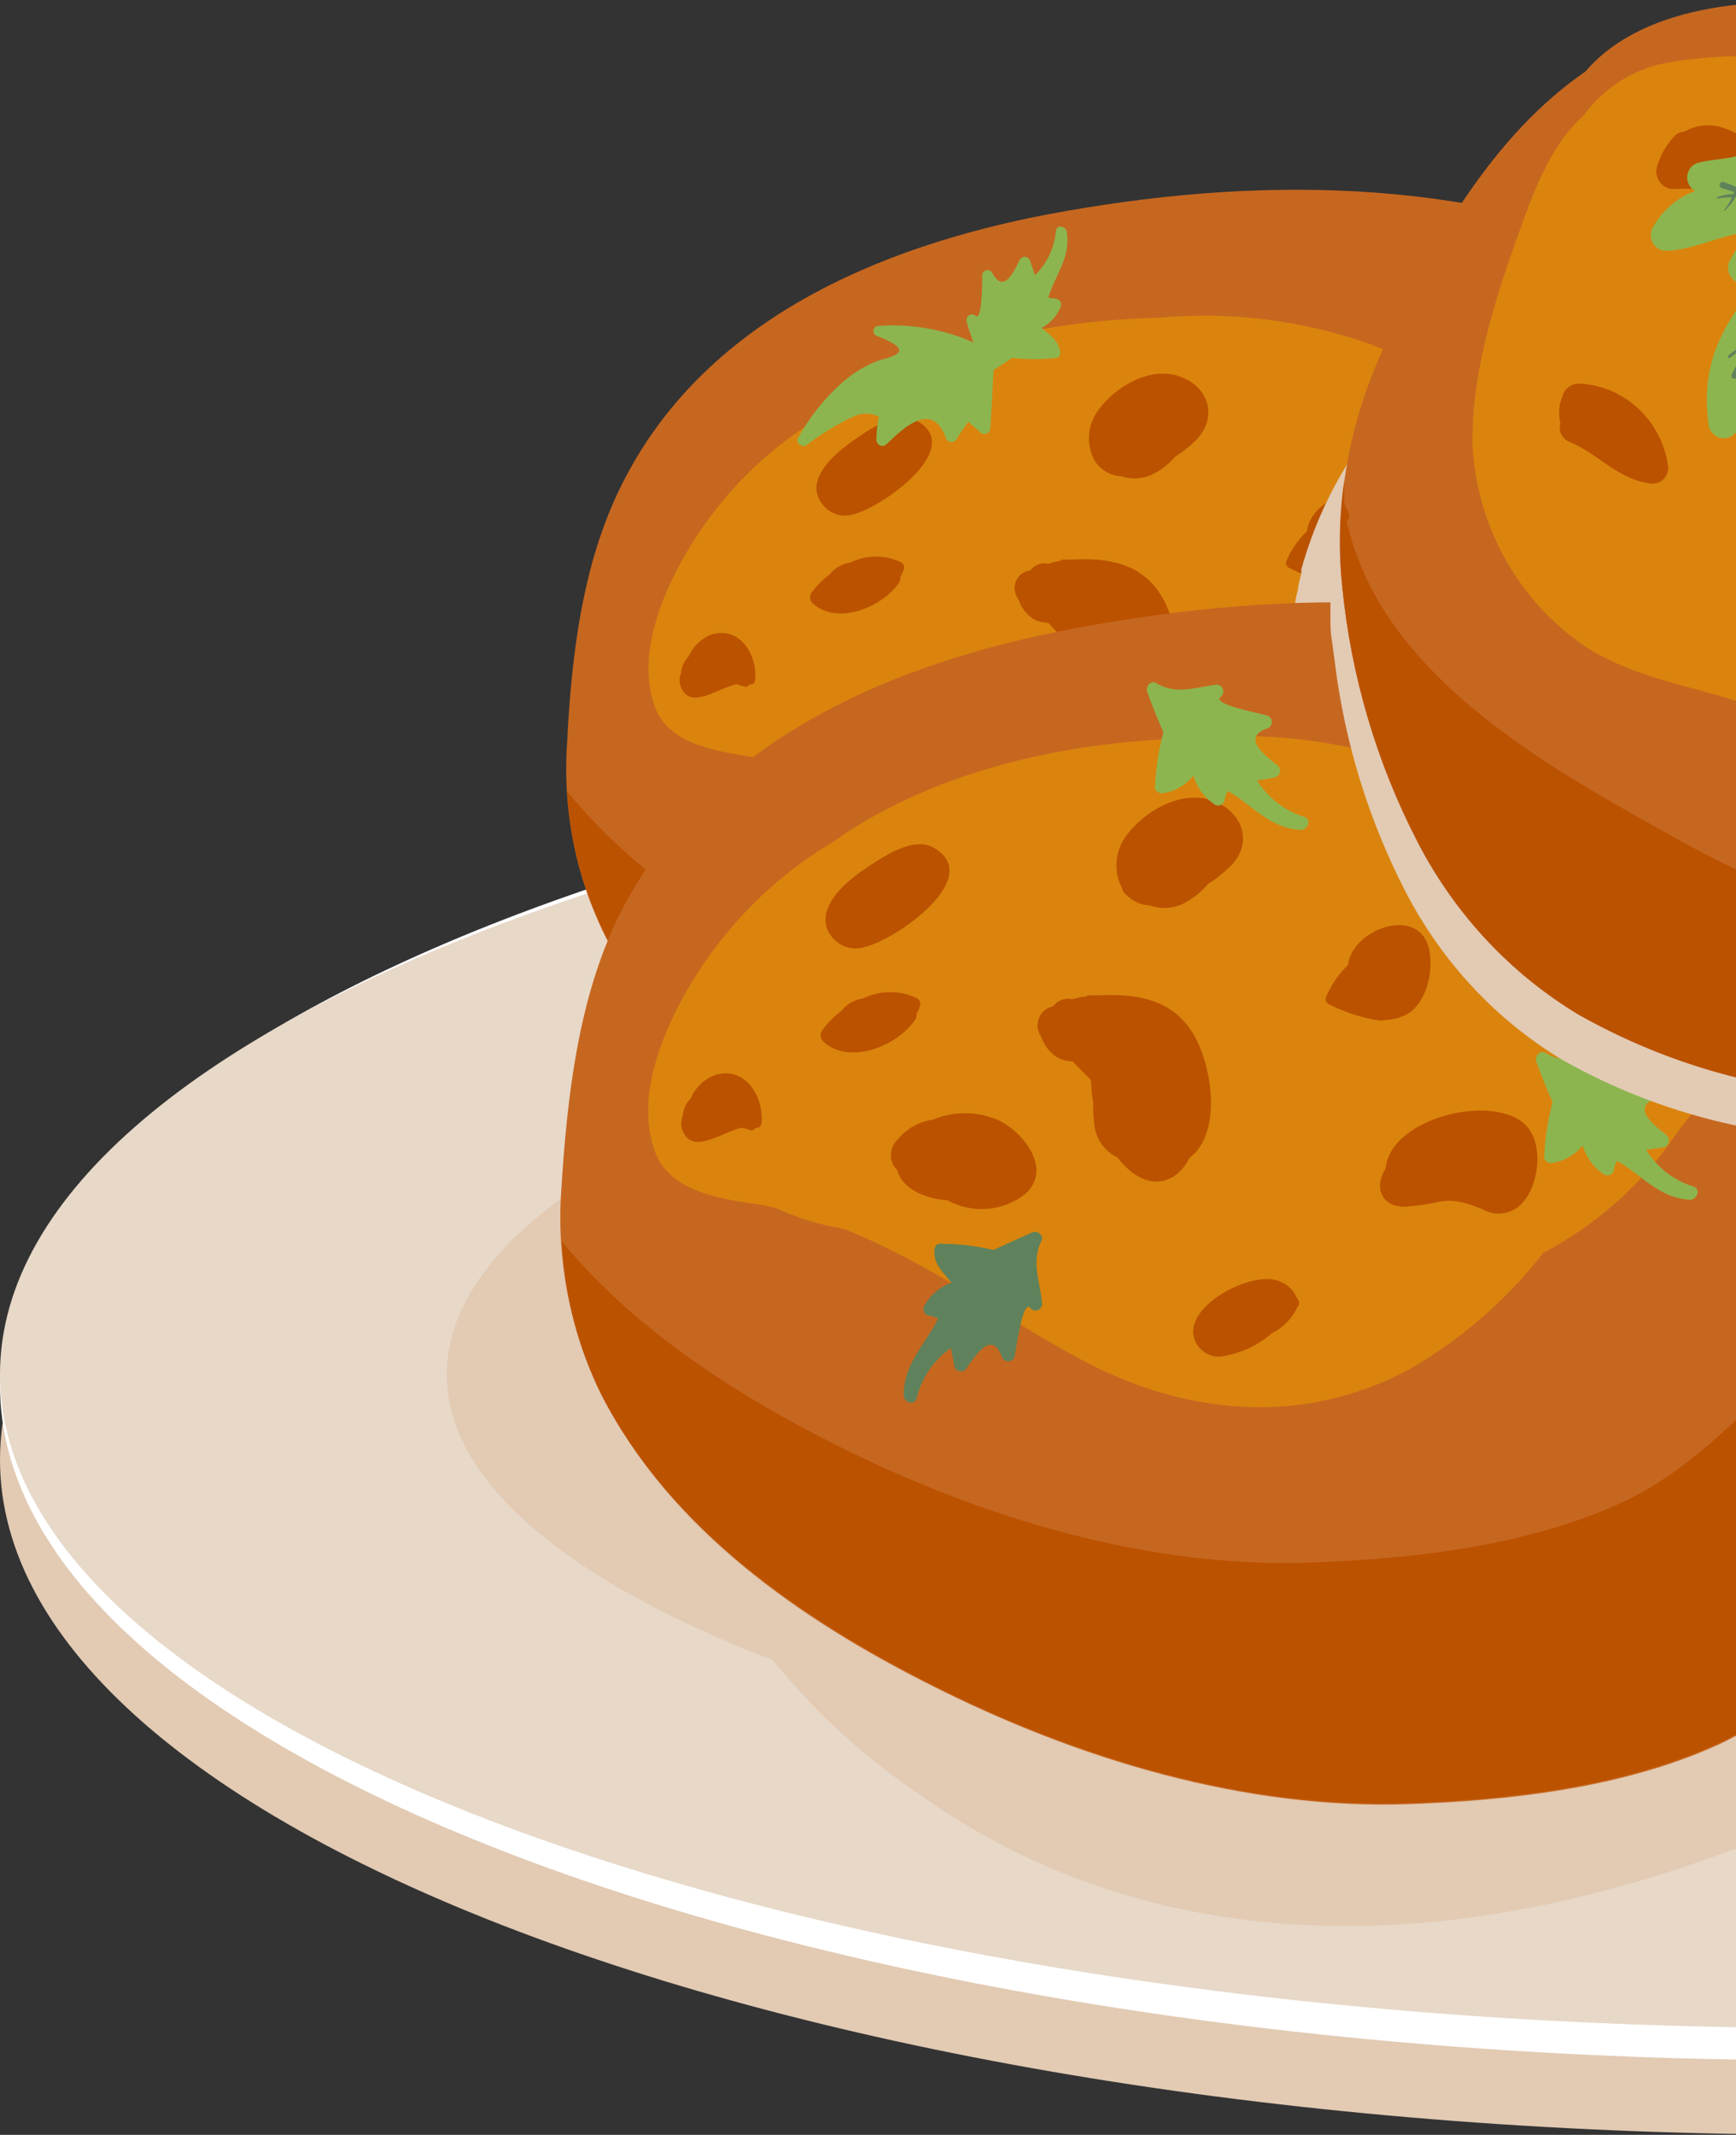 <svg width="61" height="75" viewBox="0 0 61 75" fill="none" xmlns="http://www.w3.org/2000/svg">
<rect x="0" y="0" width="61" height="75" fill="#333333" stroke="none"/>
<g clip-path="url(#clip0_414_7044)">
<path d="M64 74.994C99.346 74.994 128 64.38 128 51.286C128 38.192 99.346 27.578 64 27.578C28.654 27.578 0 38.192 0 51.286C0 64.38 28.654 74.994 64 74.994Z" fill="#E2CAB3"/>
<path fill-rule="evenodd" clip-rule="evenodd" d="M128.012 48.674C128.012 61.766 99.36 72.382 64.006 72.382C28.652 72.382 0 61.766 0 48.674C0 35.581 28.652 24.965 64.006 24.965C99.36 24.965 128.012 35.581 128.012 48.674Z" fill="white"/>
<path fill-rule="evenodd" clip-rule="evenodd" d="M128.012 48.283C128.012 60.961 99.36 71.243 64.006 71.243C28.652 71.243 0 60.979 0 48.283C0 35.587 28.652 25.318 64.006 25.318C99.36 25.318 128.012 35.618 128.012 48.283Z" fill="#E7D8C8"/>
<path fill-rule="evenodd" clip-rule="evenodd" d="M125.162 48.284C125.162 57.328 100.653 64.669 70.419 64.669C40.185 64.669 15.7 57.346 15.7 48.284C15.7 39.221 40.209 31.898 70.443 31.898C100.677 31.898 125.162 39.252 125.162 48.284Z" fill="#E2CAB3"/>
<path fill-rule="evenodd" clip-rule="evenodd" d="M100.779 26.754C100.296 26.408 100.827 26.073 100.616 25.646C100.426 25.294 100.132 25.012 99.777 24.842C98.756 24.223 97.446 24.099 96.305 23.863C94.789 23.548 93.394 22.805 91.909 22.353C90.097 21.796 88.238 21.474 86.474 20.725C83.111 19.295 80.158 17.011 76.928 15.278C73.67 13.601 70.265 12.242 66.759 11.217C63.94 10.357 61.065 9.682 58.179 9.1C51.386 6.191 43.959 6.191 36.834 7.528C30.898 8.66 24.715 11.242 21.834 17.054C20.458 19.809 20.077 23.053 19.926 26.117C19.766 28.471 20.235 30.825 21.285 32.926C23.513 37.34 27.927 40.354 32.154 42.477C36.984 44.953 42.552 46.612 47.98 46.408C51.307 46.291 54.973 45.876 58.064 44.502C60.582 43.387 62.466 41.208 64.441 39.333C66.9 36.902 70.044 35.328 73.426 34.833C77.049 34.343 80.792 35.452 84.415 35.643C87.573 35.835 90.701 36.064 93.847 36.405C95.689 36.603 97.784 36.696 99.403 35.631C100.036 35.182 100.47 34.495 100.61 33.718C100.7 33.275 100.683 32.816 100.562 32.381C100.405 31.762 99.958 31.143 100.707 30.803C102.651 29.893 102.44 27.955 100.779 26.754Z" fill="#C66720"/>
<path fill-rule="evenodd" clip-rule="evenodd" d="M100.767 26.717C100.284 26.37 100.816 26.03 100.604 25.609C100.413 25.258 100.119 24.977 99.765 24.804C98.952 24.386 98.076 24.11 97.175 23.987C97.217 24.117 97.265 24.253 97.295 24.39C97.42 24.824 97.436 25.284 97.344 25.727C97.202 26.5 96.768 27.186 96.136 27.633C94.5 28.704 92.386 28.611 90.575 28.413C87.429 28.073 84.301 27.838 81.143 27.652C77.52 27.435 73.782 26.346 70.159 26.835C66.777 27.33 63.634 28.905 61.174 31.335C59.175 33.211 57.304 35.39 54.78 36.522C51.694 37.884 48.029 38.299 44.684 38.417C39.249 38.615 33.7 36.925 28.857 34.48C25.627 32.845 22.294 30.697 19.927 27.8C20.025 29.572 20.488 31.302 21.285 32.876C23.513 37.296 27.927 40.305 32.154 42.428C36.985 44.873 42.552 46.563 47.98 46.365C51.277 46.247 54.949 45.808 58.028 44.458C60.552 43.338 62.436 41.159 64.411 39.283C66.872 36.855 70.015 35.281 73.396 34.783C77.019 34.3 80.763 35.402 84.385 35.6C87.543 35.786 90.671 36.021 93.817 36.361C95.629 36.559 97.754 36.652 99.373 35.588C100.004 35.137 100.438 34.45 100.58 33.675C100.667 33.231 100.65 32.773 100.532 32.338C100.375 31.682 99.928 31.1 100.671 30.759C102.651 29.856 102.428 27.912 100.767 26.717Z" fill="#BB5200"/>
<path fill-rule="evenodd" clip-rule="evenodd" d="M56.76 15.556C55.649 15.191 54.508 14.937 53.433 14.454C51.621 13.655 49.883 12.727 47.998 12.04C45.668 11.239 43.201 10.94 40.753 11.161C36.834 11.254 32.722 12.12 29.437 14.237C29.274 14.343 29.105 14.46 28.942 14.584C26.729 15.882 24.924 17.799 23.737 20.112C23.03 21.536 22.438 23.294 23.024 24.866C23.549 26.234 25.397 26.413 26.569 26.618C26.701 26.618 26.834 26.673 26.967 26.698C27.683 27.023 28.435 27.254 29.207 27.385C32.003 28.475 34.418 30.264 37.039 31.7C40.505 33.557 44.4 33.953 47.95 32.059C49.657 31.08 51.163 29.77 52.382 28.202C54.008 27.354 55.422 26.137 56.519 24.643C57.296 23.485 58.25 22.463 59.344 21.616C60.015 21.102 61.035 20.335 61.102 19.381C61.265 17.079 58.463 16.094 56.76 15.556Z" fill="#DA840D"/>
<path fill-rule="evenodd" clip-rule="evenodd" d="M25.023 22.285C24.842 22.349 24.677 22.45 24.535 22.582C24.394 22.714 24.281 22.874 24.201 23.052C24.133 23.129 24.074 23.214 24.026 23.306C23.973 23.41 23.94 23.523 23.93 23.64C23.886 23.746 23.87 23.862 23.884 23.976C23.898 24.09 23.941 24.199 24.008 24.29C24.389 24.841 25.216 24.191 25.88 24.037L26.152 24.117C26.186 24.132 26.223 24.132 26.257 24.118C26.291 24.104 26.318 24.077 26.333 24.043C26.355 24.049 26.378 24.051 26.4 24.047C26.423 24.044 26.444 24.035 26.463 24.022C26.482 24.009 26.498 23.992 26.51 23.972C26.522 23.952 26.53 23.93 26.532 23.907C26.629 23.04 26.019 22 25.023 22.285Z" fill="#BB5200"/>
<path fill-rule="evenodd" clip-rule="evenodd" d="M44.225 29.651C44.176 29.534 44.105 29.428 44.016 29.34C43.926 29.252 43.821 29.183 43.705 29.137C42.781 28.66 40.082 30.121 41 31.297C41.104 31.422 41.24 31.515 41.392 31.565C41.545 31.616 41.708 31.622 41.864 31.582C42.421 31.47 42.942 31.217 43.379 30.846C43.739 30.665 44.031 30.369 44.212 30.004L44.273 29.898C44.289 29.857 44.292 29.811 44.284 29.767C44.275 29.724 44.255 29.683 44.225 29.651Z" fill="#BB5200"/>
<path fill-rule="evenodd" clip-rule="evenodd" d="M55.751 18.063C55.267 18.151 54.802 18.329 54.381 18.589C53.899 18.827 53.499 19.209 53.233 19.685C53.046 19.852 52.913 20.069 53.016 20.217C52.96 20.292 52.91 20.37 52.865 20.453C52.845 20.504 52.842 20.56 52.857 20.613C52.873 20.666 52.905 20.712 52.95 20.744C53.134 20.865 53.339 20.951 53.553 20.997C53.712 21.076 53.881 21.132 54.055 21.164C55.262 21.387 57.201 20.589 57.732 19.425C58.318 18.144 56.518 17.952 55.751 18.063Z" fill="#BB5200"/>
<path fill-rule="evenodd" clip-rule="evenodd" d="M32.202 14.776C31.514 14.398 30.481 15.123 29.95 15.5C29.419 15.878 28.453 16.658 28.742 17.444C28.778 17.547 28.833 17.642 28.905 17.722C29.031 17.888 29.203 18.009 29.399 18.07C29.595 18.131 29.804 18.129 29.998 18.063C30.964 17.84 33.971 15.735 32.202 14.776Z" fill="#BB5200"/>
<path fill-rule="evenodd" clip-rule="evenodd" d="M34.346 23.783C34.302 23.76 34.255 23.743 34.207 23.733C33.561 23.491 32.851 23.505 32.214 23.77C31.744 23.828 31.312 24.067 31.006 24.439C30.94 24.505 30.887 24.584 30.851 24.671C30.815 24.758 30.796 24.852 30.796 24.947C30.796 25.041 30.815 25.135 30.851 25.222C30.887 25.309 30.94 25.388 31.006 25.454C31.157 26.024 31.888 26.389 32.667 26.438C33.051 26.652 33.485 26.752 33.921 26.728C34.357 26.704 34.778 26.557 35.137 26.302C36.23 25.504 35.215 24.179 34.346 23.783Z" fill="#BB5200"/>
<path fill-rule="evenodd" clip-rule="evenodd" d="M41.513 13.247C40.463 12.826 39.183 13.569 38.579 14.43C38.393 14.682 38.284 14.986 38.266 15.302C38.248 15.618 38.321 15.932 38.476 16.206L38.506 16.25C38.533 16.286 38.561 16.321 38.591 16.355L38.651 16.41C38.783 16.538 38.942 16.631 39.116 16.683C39.208 16.712 39.304 16.728 39.4 16.732C39.766 16.857 40.164 16.83 40.511 16.658C40.812 16.507 41.08 16.296 41.302 16.039C41.569 15.873 41.816 15.676 42.039 15.451C42.8 14.652 42.474 13.619 41.513 13.247Z" fill="#BB5200"/>
<path fill-rule="evenodd" clip-rule="evenodd" d="M41.248 22.031C40.746 20.069 39.502 19.555 37.667 19.66H37.504H37.419C37.358 19.651 37.295 19.667 37.244 19.703C37.105 19.73 36.968 19.765 36.834 19.808C36.747 19.786 36.656 19.784 36.568 19.803C36.481 19.821 36.398 19.859 36.326 19.914L36.2 20.044C36.091 20.054 35.987 20.094 35.899 20.16C35.811 20.226 35.742 20.315 35.699 20.418C35.657 20.52 35.642 20.633 35.656 20.744C35.671 20.855 35.715 20.959 35.783 21.047C35.874 21.331 36.058 21.576 36.302 21.74C36.463 21.832 36.644 21.879 36.828 21.876C37.015 22.087 37.214 22.278 37.431 22.495L37.474 22.551C37.475 22.785 37.497 23.02 37.54 23.25C37.537 23.54 37.555 23.83 37.594 24.117C37.638 24.327 37.728 24.524 37.858 24.693C37.987 24.861 38.154 24.997 38.343 25.089C38.438 25.192 38.539 25.289 38.645 25.38C38.778 25.549 38.952 25.679 39.149 25.757C39.347 25.835 39.561 25.859 39.77 25.826C39.979 25.792 40.176 25.703 40.341 25.567C40.506 25.432 40.633 25.254 40.71 25.052C41.459 24.47 41.525 23.133 41.248 22.031Z" fill="#BB5200"/>
<path fill-rule="evenodd" clip-rule="evenodd" d="M48.626 18.205C48.343 16.621 46.048 17.462 45.927 18.657C45.616 18.956 45.367 19.316 45.197 19.716C45.181 19.761 45.182 19.811 45.202 19.855C45.221 19.898 45.256 19.933 45.299 19.951C45.791 20.207 46.319 20.382 46.863 20.471C46.96 20.496 47.062 20.496 47.159 20.471C47.407 20.467 47.651 20.404 47.871 20.285C48.177 20.048 48.41 19.726 48.544 19.358C48.678 18.989 48.706 18.59 48.626 18.205Z" fill="#BB5200"/>
<path fill-rule="evenodd" clip-rule="evenodd" d="M51.827 23.975C50.77 22.861 47.316 23.69 47.171 25.399C47.068 25.515 47.004 25.662 46.986 25.819C46.969 25.975 47.001 26.133 47.076 26.27C47.152 26.407 47.268 26.517 47.407 26.582C47.547 26.648 47.703 26.667 47.854 26.637C48.239 26.611 48.623 26.557 49.001 26.476C49.267 26.431 49.539 26.448 49.798 26.525L49.979 26.581L50.384 26.73C50.556 26.829 50.752 26.878 50.95 26.871C51.148 26.865 51.341 26.803 51.507 26.692C51.874 26.357 52.109 25.896 52.168 25.396C52.227 24.895 52.106 24.39 51.827 23.975Z" fill="#BB5200"/>
<path fill-rule="evenodd" clip-rule="evenodd" d="M31.683 19.765C31.401 19.625 31.091 19.553 30.777 19.553C30.464 19.553 30.154 19.625 29.872 19.765C29.592 19.802 29.337 19.949 29.159 20.174C28.913 20.357 28.696 20.576 28.513 20.824C28.472 20.882 28.454 20.955 28.464 21.027C28.474 21.099 28.511 21.163 28.567 21.207C29.437 21.981 30.983 21.337 31.586 20.483C31.608 20.452 31.624 20.417 31.633 20.38C31.641 20.343 31.642 20.304 31.635 20.267C31.68 20.202 31.714 20.131 31.737 20.056C31.766 20.01 31.776 19.954 31.766 19.9C31.756 19.846 31.726 19.797 31.683 19.765Z" fill="#BB5200"/>
<path fill-rule="evenodd" clip-rule="evenodd" d="M35.789 27.788C35.886 27.602 35.65 27.429 35.493 27.497C35.059 27.689 34.63 27.893 34.213 28.116C33.619 27.98 33.011 27.914 32.402 27.918C32.275 27.918 32.221 28.06 32.221 28.172C32.221 28.63 32.547 28.89 32.824 29.206C32.455 29.334 32.142 29.593 31.943 29.936C31.921 29.968 31.907 30.005 31.903 30.044C31.899 30.083 31.905 30.123 31.92 30.159C31.935 30.195 31.959 30.226 31.989 30.25C32.02 30.274 32.056 30.29 32.094 30.295L32.384 30.382C31.961 31.255 31.242 31.861 31.236 32.92C31.236 33.155 31.593 33.285 31.665 33.019C31.829 32.345 32.224 31.755 32.776 31.354C32.812 31.558 32.855 31.756 32.885 31.973C32.893 32.016 32.913 32.056 32.944 32.088C32.974 32.12 33.012 32.142 33.055 32.152C33.097 32.162 33.141 32.159 33.181 32.144C33.222 32.128 33.258 32.101 33.283 32.065C33.573 31.638 34.135 30.772 34.491 31.688C34.507 31.729 34.535 31.765 34.571 31.79C34.607 31.816 34.65 31.829 34.693 31.829C34.737 31.829 34.78 31.816 34.816 31.79C34.852 31.765 34.88 31.729 34.895 31.688C34.956 31.453 35.167 29.763 35.421 30.066C35.452 30.104 35.495 30.131 35.542 30.142C35.589 30.153 35.639 30.148 35.683 30.128C35.728 30.108 35.764 30.073 35.788 30.03C35.811 29.986 35.82 29.936 35.813 29.887C35.741 29.137 35.421 28.475 35.789 27.788Z" fill="#5F825C"/>
<path fill-rule="evenodd" clip-rule="evenodd" d="M37.13 12.572C37.238 12.572 37.269 12.43 37.25 12.337C37.172 11.941 36.876 11.755 36.598 11.52C36.9 11.364 37.138 11.103 37.269 10.783C37.281 10.751 37.286 10.717 37.283 10.683C37.28 10.648 37.269 10.616 37.25 10.587C37.232 10.558 37.207 10.534 37.177 10.518C37.148 10.502 37.115 10.493 37.081 10.492L36.834 10.455C37.081 9.657 37.625 9.05 37.486 8.146C37.456 7.942 37.13 7.874 37.105 8.109C37.051 8.703 36.79 9.257 36.369 9.669C36.308 9.496 36.248 9.328 36.194 9.155C36.181 9.119 36.158 9.088 36.129 9.064C36.099 9.041 36.064 9.026 36.027 9.023C35.99 9.019 35.952 9.026 35.919 9.042C35.885 9.059 35.857 9.086 35.837 9.118C35.638 9.52 35.27 10.356 34.865 9.582C34.845 9.55 34.816 9.524 34.782 9.508C34.748 9.492 34.709 9.487 34.672 9.492C34.635 9.498 34.6 9.515 34.572 9.541C34.544 9.567 34.525 9.601 34.515 9.638C34.515 9.848 34.515 11.322 34.279 11.093C34.248 11.065 34.21 11.048 34.169 11.045C34.128 11.041 34.087 11.052 34.052 11.074C34.017 11.096 33.989 11.129 33.974 11.168C33.958 11.207 33.956 11.25 33.965 11.291C34.026 11.551 34.123 11.786 34.201 12.027C33.143 11.562 31.992 11.365 30.844 11.452C30.806 11.456 30.771 11.473 30.743 11.5C30.716 11.527 30.698 11.562 30.692 11.601C30.686 11.639 30.692 11.679 30.709 11.713C30.727 11.748 30.755 11.775 30.789 11.792C32.396 12.411 31.17 12.547 30.789 12.696C30.349 12.877 29.94 13.132 29.582 13.451C28.966 14.001 28.445 14.654 28.042 15.383C27.933 15.556 28.193 15.748 28.344 15.636C28.852 15.246 29.398 14.912 29.974 14.64C30.115 14.568 30.27 14.53 30.427 14.53C30.584 14.53 30.739 14.568 30.88 14.64C30.826 14.915 30.797 15.195 30.795 15.475C30.8 15.512 30.813 15.547 30.834 15.577C30.855 15.607 30.884 15.63 30.916 15.646C30.949 15.661 30.985 15.668 31.021 15.665C31.057 15.662 31.091 15.65 31.122 15.63C31.562 15.234 32.734 13.934 33.241 15.401C33.258 15.439 33.285 15.472 33.319 15.495C33.353 15.518 33.393 15.53 33.434 15.53C33.475 15.53 33.515 15.518 33.549 15.495C33.584 15.472 33.611 15.439 33.627 15.401C33.718 15.24 33.881 15.023 34.02 14.819C34.165 14.943 34.316 15.061 34.449 15.197C34.476 15.221 34.51 15.238 34.546 15.245C34.581 15.252 34.619 15.25 34.653 15.238C34.688 15.226 34.719 15.205 34.743 15.178C34.768 15.15 34.785 15.116 34.793 15.079C34.853 14.386 34.865 13.693 34.914 12.999C35.131 12.863 35.354 12.721 35.566 12.572C36.085 12.634 36.61 12.634 37.13 12.572Z" fill="#8DB54F"/>
<path fill-rule="evenodd" clip-rule="evenodd" d="M52.449 21.567C52.274 21.455 52.099 21.684 52.153 21.851C52.316 22.303 52.497 22.755 52.696 23.195C52.535 23.788 52.44 24.399 52.413 25.015C52.413 25.145 52.551 25.206 52.654 25.206C53.107 25.206 53.367 24.909 53.687 24.649C53.793 25.032 54.026 25.364 54.345 25.59C54.375 25.614 54.411 25.63 54.449 25.635C54.487 25.641 54.526 25.636 54.562 25.622C54.598 25.608 54.63 25.584 54.654 25.554C54.678 25.523 54.694 25.487 54.701 25.448C54.701 25.349 54.767 25.25 54.798 25.157C55.625 25.627 56.187 26.395 57.213 26.444C57.442 26.444 57.587 26.098 57.328 26.011C56.676 25.807 56.118 25.367 55.758 24.773L56.362 24.686C56.405 24.682 56.446 24.665 56.479 24.637C56.513 24.608 56.537 24.57 56.549 24.528C56.562 24.485 56.561 24.44 56.548 24.398C56.535 24.355 56.51 24.318 56.476 24.29C56.078 23.968 55.269 23.355 56.162 23.052C56.203 23.036 56.238 23.007 56.262 22.97C56.287 22.933 56.3 22.89 56.3 22.845C56.3 22.8 56.287 22.756 56.262 22.719C56.238 22.682 56.203 22.654 56.162 22.637C55.939 22.563 54.297 22.266 54.598 22.018C54.636 21.988 54.663 21.947 54.675 21.9C54.688 21.853 54.686 21.803 54.669 21.757C54.652 21.712 54.622 21.673 54.582 21.646C54.542 21.62 54.495 21.607 54.447 21.61C53.741 21.666 53.137 21.969 52.449 21.567Z" fill="#8DB54F"/>
<g style="mix-blend-mode:multiply">
<path fill-rule="evenodd" clip-rule="evenodd" d="M112.554 46.52C112.554 46.458 112.554 46.396 112.554 46.334C112.554 46.272 112.554 46.222 112.554 46.167C112.554 46.111 112.554 46.031 112.524 45.962C112.494 45.894 112.524 45.962 112.524 45.962C112.254 44.797 111.773 43.695 111.105 42.712C109.69 40.55 107.891 38.679 105.803 37.197C104.644 36.337 103.436 35.532 102.277 34.678C100.955 33.706 99.795 32.579 98.509 31.583C97.223 30.586 91.016 22.025 86.668 16.528C84.633 13.953 81.553 9.83 76.113 7.98C72.454 6.742 68.819 7.732 64.972 6.946C62.128 6.364 57.726 6.178 55.408 8.184C52.038 9.83 49.544 12.901 47.612 15.884C46.772 17.141 46.136 18.529 45.728 19.995C45.728 19.995 45.728 20.075 45.728 20.118L45.62 20.589C45.62 20.719 45.565 20.849 45.541 20.985L45.469 21.437C45.469 21.598 45.432 21.753 45.42 21.914C45.408 22.075 45.42 22.174 45.384 22.304C45.384 22.601 45.384 22.898 45.384 23.195C45.384 23.399 45.384 23.604 45.414 23.814C45.469 24.88 45.608 25.94 45.831 26.983C42.637 27.974 39.913 29.825 36.435 30.654C33.175 31.428 28.549 33.322 27.275 36.355C24.733 39.556 23.9 43.728 23.592 47.553C23.438 49.197 23.565 50.856 23.966 52.456L24.002 52.586C24.051 52.759 24.099 52.926 24.153 53.1L24.298 53.52L24.479 54.003C24.546 54.164 24.624 54.325 24.697 54.486C24.769 54.647 24.811 54.759 24.884 54.889C25.03 55.19 25.191 55.483 25.367 55.768C25.488 55.966 25.615 56.158 25.741 56.356C27.341 58.837 29.391 60.981 31.78 62.67C34.147 64.329 44.327 72.19 63.312 64.001C68.215 61.89 76.046 56.127 76.173 56.127C87.592 56.504 91.172 57.495 94.892 57.315C94.978 57.309 95.065 57.309 95.152 57.315C102.162 57.544 104.445 56.609 106.83 52.778L106.896 52.691C107.017 52.549 107.138 52.4 107.246 52.245C107.414 52.01 107.567 51.764 107.705 51.509C108.254 51.397 108.79 51.229 109.306 51.007L109.396 50.964C109.559 50.896 109.71 50.816 109.861 50.735C110.188 50.557 110.5 50.35 110.791 50.116L110.869 50.054C111.101 49.866 111.317 49.659 111.516 49.435C111.737 49.205 111.939 48.957 112.119 48.692C112.19 48.585 112.255 48.473 112.313 48.358C112.313 48.315 112.349 48.278 112.367 48.24C112.385 48.203 112.433 48.086 112.464 48.005C112.481 47.959 112.495 47.911 112.506 47.863C112.532 47.795 112.552 47.724 112.566 47.652C112.579 47.601 112.589 47.55 112.596 47.498L112.633 47.293V47.126C112.633 47.058 112.633 46.996 112.633 46.928C112.636 46.87 112.636 46.812 112.633 46.755C112.56 46.65 112.56 46.588 112.554 46.52Z" fill="#E2CAB3"/>
</g>
<path fill-rule="evenodd" clip-rule="evenodd" d="M105.671 42.502C105.163 42.137 105.725 41.778 105.502 41.326C105.298 40.952 104.986 40.653 104.608 40.471C103.521 39.852 102.132 39.679 100.918 39.431C99.306 39.097 97.821 38.305 96.245 37.822C94.313 37.203 92.344 36.887 90.472 36.095C86.879 34.578 83.74 32.127 80.31 30.332C76.848 28.546 73.232 27.096 69.507 25.999C66.488 25.083 63.469 24.371 60.383 23.746C53.18 20.651 45.288 20.651 37.709 22.087C31.399 23.269 24.83 25.999 21.738 32.189C20.301 35.142 19.927 38.565 19.721 41.827C19.552 44.326 20.053 46.824 21.171 49.051C23.55 53.749 28.217 56.95 32.71 59.203C37.854 61.803 43.76 63.592 49.526 63.381C53.065 63.257 56.96 62.812 60.238 61.357C62.919 60.169 64.924 57.853 67.025 55.86C69.638 53.276 72.978 51.602 76.572 51.075C80.424 50.561 84.422 51.694 88.244 51.942C91.601 52.14 94.922 52.394 98.268 52.753C100.224 52.963 102.452 53.062 104.173 51.929C104.851 51.454 105.319 50.725 105.477 49.899C105.571 49.427 105.552 48.939 105.423 48.475C105.254 47.782 104.765 47.175 105.574 46.798C107.627 45.838 107.416 43.777 105.671 42.502Z" fill="#C66720"/>
<path fill-rule="evenodd" clip-rule="evenodd" d="M105.67 42.459C105.157 42.093 105.725 41.734 105.495 41.282C105.296 40.908 104.985 40.609 104.608 40.428C103.742 39.983 102.809 39.692 101.848 39.568C101.903 39.705 101.95 39.846 101.987 39.989C102.111 40.453 102.127 40.941 102.035 41.413C101.877 42.235 101.411 42.962 100.737 43.437C99.016 44.569 96.788 44.471 94.832 44.26C91.487 43.901 88.19 43.641 84.808 43.455C80.962 43.226 76.958 42.069 73.13 42.589C69.538 43.117 66.199 44.789 63.584 47.367C61.482 49.361 59.483 51.701 56.802 52.87C53.524 54.325 49.629 54.765 46.09 54.895C40.324 55.105 34.412 53.31 29.274 50.71C25.826 48.977 22.281 46.693 19.745 43.616C19.829 45.494 20.302 47.332 21.134 49.008C23.549 53.706 28.199 56.888 32.697 59.16C37.836 61.76 43.748 63.555 49.514 63.344C53.053 63.214 56.947 62.775 60.226 61.314C62.907 60.125 64.906 57.81 67.007 55.817C69.623 53.235 72.965 51.563 76.56 51.038C80.406 50.518 84.41 51.657 88.232 51.905C91.589 52.103 94.91 52.351 98.255 52.71C100.212 52.92 102.44 53.019 104.161 51.886C104.497 51.652 104.784 51.352 105.007 51.004C105.23 50.655 105.383 50.265 105.459 49.856C105.558 49.387 105.541 48.9 105.411 48.438C105.242 47.739 104.753 47.132 105.562 46.755C107.609 45.808 107.403 43.734 105.67 42.459Z" fill="#BB5200"/>
<path fill-rule="evenodd" clip-rule="evenodd" d="M58.892 30.599C57.694 30.271 56.512 29.881 55.353 29.428C53.433 28.581 51.585 27.602 49.611 26.866C47.125 26.011 44.493 25.694 41.882 25.937C37.709 26.03 33.332 26.953 29.841 29.187C29.666 29.305 29.491 29.422 29.316 29.552C26.966 30.934 25.05 32.974 23.791 35.433C23.036 36.943 22.408 38.813 23.024 40.484C23.574 41.951 25.548 42.143 26.816 42.341L27.245 42.434C28.004 42.783 28.803 43.029 29.624 43.164C32.547 44.31 35.107 46.204 37.921 47.727C41.604 49.726 45.77 50.122 49.514 48.11C51.329 47.069 52.93 45.677 54.23 44.013C55.952 43.109 57.453 41.818 58.62 40.236C59.45 39.003 60.469 37.916 61.639 37.018C62.358 36.473 63.451 35.656 63.511 34.641C63.662 32.22 60.685 31.186 58.892 30.599Z" fill="#DA840D"/>
<path fill-rule="evenodd" clip-rule="evenodd" d="M25.15 37.76C24.958 37.826 24.782 37.932 24.632 38.072C24.482 38.212 24.362 38.381 24.28 38.571C24.206 38.65 24.143 38.74 24.093 38.837C24.037 38.949 24.002 39.071 23.99 39.196C23.944 39.309 23.927 39.433 23.942 39.554C23.957 39.676 24.003 39.792 24.075 39.889C24.479 40.471 25.385 39.778 26.061 39.617C26.16 39.64 26.256 39.669 26.351 39.704C26.387 39.717 26.427 39.716 26.463 39.701C26.498 39.686 26.527 39.659 26.544 39.623C26.568 39.629 26.592 39.629 26.616 39.624C26.639 39.62 26.662 39.61 26.682 39.596C26.701 39.582 26.718 39.564 26.731 39.543C26.744 39.522 26.752 39.499 26.756 39.475C26.858 38.559 26.206 37.45 25.15 37.76Z" fill="#BB5200"/>
<path fill-rule="evenodd" clip-rule="evenodd" d="M45.559 45.584C45.508 45.459 45.432 45.345 45.337 45.25C45.241 45.155 45.128 45.082 45.004 45.033C44.025 44.526 41.139 46.079 42.129 47.33C42.239 47.463 42.384 47.562 42.546 47.616C42.708 47.67 42.882 47.676 43.047 47.633C43.65 47.521 44.214 47.25 44.683 46.847C45.068 46.66 45.381 46.346 45.571 45.956C45.595 45.92 45.618 45.883 45.638 45.844C45.651 45.798 45.651 45.748 45.637 45.702C45.623 45.655 45.596 45.614 45.559 45.584Z" fill="#BB5200"/>
<path fill-rule="evenodd" clip-rule="evenodd" d="M57.805 33.266C57.29 33.36 56.796 33.551 56.349 33.829C55.84 34.081 55.418 34.488 55.142 34.993C54.942 35.166 54.804 35.402 54.912 35.556C54.85 35.633 54.796 35.716 54.749 35.804C54.728 35.859 54.725 35.919 54.742 35.975C54.758 36.031 54.793 36.08 54.84 36.114C55.037 36.248 55.259 36.341 55.492 36.386C55.66 36.47 55.839 36.529 56.023 36.559C57.303 36.801 59.362 35.94 59.93 34.702C60.528 33.353 58.62 33.161 57.805 33.266Z" fill="#BB5200"/>
<path fill-rule="evenodd" clip-rule="evenodd" d="M32.782 29.768C32.051 29.372 30.971 30.14 30.367 30.542C29.763 30.945 28.773 31.78 29.056 32.61C29.094 32.719 29.151 32.82 29.225 32.907C29.361 33.081 29.545 33.209 29.753 33.273C29.962 33.337 30.184 33.335 30.391 33.266C31.466 33.031 34.666 30.796 32.782 29.768Z" fill="#BB5200"/>
<path fill-rule="evenodd" clip-rule="evenodd" d="M35.064 39.345C35.015 39.324 34.965 39.305 34.913 39.289C34.226 39.034 33.471 39.05 32.794 39.332C32.301 39.398 31.85 39.653 31.532 40.044C31.461 40.114 31.404 40.197 31.365 40.29C31.326 40.382 31.306 40.482 31.306 40.583C31.306 40.684 31.326 40.783 31.365 40.876C31.404 40.968 31.461 41.052 31.532 41.121C31.689 41.74 32.468 42.112 33.289 42.167C33.699 42.393 34.161 42.5 34.625 42.474C35.089 42.449 35.538 42.294 35.922 42.025C37.075 41.177 35.982 39.766 35.064 39.345Z" fill="#BB5200"/>
<path fill-rule="evenodd" clip-rule="evenodd" d="M42.672 28.153C41.555 27.701 40.197 28.487 39.551 29.391C39.361 29.658 39.251 29.975 39.232 30.304C39.214 30.634 39.289 30.961 39.448 31.248C39.45 31.265 39.45 31.281 39.448 31.298C39.475 31.335 39.505 31.371 39.539 31.403C39.558 31.427 39.58 31.448 39.605 31.465C39.745 31.598 39.912 31.698 40.094 31.756C40.194 31.786 40.298 31.805 40.402 31.811C40.799 31.95 41.233 31.921 41.61 31.731C41.928 31.562 42.213 31.333 42.449 31.056C42.73 30.88 42.991 30.672 43.228 30.437C44.037 29.645 43.693 28.555 42.672 28.153Z" fill="#BB5200"/>
<path fill-rule="evenodd" clip-rule="evenodd" d="M42.389 37.482C41.863 35.396 40.541 34.863 38.585 34.969H38.416H38.325C38.26 34.963 38.194 34.978 38.138 35.012C37.981 35.012 37.824 35.068 37.673 35.105C37.579 35.083 37.482 35.082 37.388 35.102C37.294 35.122 37.206 35.163 37.129 35.222L36.99 35.359C36.881 35.38 36.779 35.43 36.693 35.503C36.608 35.576 36.542 35.67 36.501 35.776C36.461 35.883 36.447 35.998 36.462 36.111C36.477 36.224 36.52 36.332 36.586 36.423C36.686 36.719 36.879 36.971 37.135 37.141C37.306 37.238 37.497 37.289 37.691 37.29L38.295 37.909L38.337 37.965C38.343 38.214 38.367 38.462 38.41 38.708C38.405 39.018 38.425 39.329 38.47 39.636C38.514 39.859 38.61 40.069 38.748 40.248C38.887 40.426 39.065 40.569 39.267 40.664C39.366 40.794 39.475 40.916 39.593 41.029C40.517 41.895 41.404 41.481 41.791 40.682C42.618 40.075 42.691 38.652 42.389 37.482Z" fill="#BB5200"/>
<path fill-rule="evenodd" clip-rule="evenodd" d="M50.233 33.427C49.937 31.737 47.498 32.635 47.365 33.904C47.035 34.222 46.773 34.605 46.592 35.03C46.574 35.079 46.575 35.133 46.596 35.18C46.616 35.227 46.654 35.265 46.7 35.284C47.224 35.548 47.781 35.733 48.355 35.835C48.46 35.86 48.57 35.86 48.675 35.835C48.938 35.827 49.196 35.76 49.43 35.637C50.118 35.247 50.366 34.17 50.233 33.427Z" fill="#BB5200"/>
<path fill-rule="evenodd" clip-rule="evenodd" d="M53.632 39.549C52.533 38.379 48.844 39.246 48.687 41.059C48.276 41.678 48.512 42.428 49.412 42.39C49.818 42.358 50.221 42.298 50.619 42.211C50.904 42.163 51.195 42.182 51.471 42.267C51.533 42.292 51.598 42.31 51.664 42.322L52.087 42.483C52.273 42.59 52.483 42.642 52.696 42.635C52.909 42.627 53.116 42.56 53.294 42.44C54.067 41.901 54.291 40.236 53.632 39.549Z" fill="#BB5200"/>
<path fill-rule="evenodd" clip-rule="evenodd" d="M32.232 35.074C31.935 34.93 31.61 34.855 31.281 34.855C30.953 34.855 30.628 34.93 30.33 35.074C30.033 35.116 29.762 35.27 29.57 35.507C29.31 35.703 29.08 35.936 28.887 36.2C28.845 36.263 28.828 36.341 28.839 36.417C28.85 36.492 28.889 36.561 28.948 36.609C29.865 37.426 31.526 36.745 32.154 35.835C32.176 35.803 32.192 35.767 32.2 35.728C32.209 35.69 32.209 35.651 32.202 35.612C32.25 35.544 32.287 35.469 32.311 35.389C32.337 35.336 32.344 35.274 32.33 35.216C32.315 35.158 32.281 35.108 32.232 35.074Z" fill="#BB5200"/>
<path fill-rule="evenodd" clip-rule="evenodd" d="M36.592 43.597C36.695 43.406 36.447 43.22 36.278 43.294C35.819 43.492 35.36 43.709 34.913 43.913C34.292 43.766 33.655 43.694 33.017 43.696C32.879 43.696 32.824 43.851 32.83 43.969C32.83 44.458 33.168 44.73 33.434 45.065C33.038 45.202 32.704 45.481 32.492 45.851C32.469 45.885 32.455 45.924 32.451 45.966C32.447 46.007 32.453 46.048 32.47 46.087C32.486 46.124 32.512 46.157 32.544 46.182C32.577 46.207 32.615 46.223 32.655 46.228C32.758 46.228 32.86 46.29 32.963 46.321C32.516 47.243 31.755 47.893 31.755 49.014C31.755 49.268 32.13 49.404 32.208 49.125C32.385 48.403 32.815 47.773 33.416 47.355C33.452 47.565 33.5 47.782 33.531 47.974C33.538 48.021 33.559 48.065 33.59 48.1C33.621 48.135 33.663 48.16 33.708 48.171C33.753 48.182 33.8 48.18 33.844 48.163C33.888 48.147 33.926 48.118 33.953 48.079C34.267 47.627 34.859 46.699 35.209 47.677C35.227 47.721 35.257 47.758 35.296 47.785C35.335 47.811 35.38 47.825 35.427 47.825C35.473 47.825 35.519 47.811 35.557 47.785C35.596 47.758 35.626 47.721 35.644 47.677C35.704 47.429 35.934 45.628 36.2 45.95C36.232 45.992 36.277 46.022 36.328 46.035C36.379 46.047 36.433 46.042 36.481 46.02C36.529 45.998 36.568 45.96 36.593 45.913C36.617 45.865 36.625 45.811 36.616 45.758C36.544 45.033 36.23 44.334 36.592 43.597Z" fill="#5F825C"/>
<path fill-rule="evenodd" clip-rule="evenodd" d="M40.62 23.994C40.432 23.882 40.245 24.13 40.312 24.303C40.481 24.786 40.674 25.256 40.879 25.727C40.711 26.36 40.612 27.009 40.584 27.664C40.584 27.801 40.728 27.869 40.837 27.869C41.266 27.811 41.658 27.59 41.936 27.25C42.054 27.658 42.308 28.011 42.655 28.246C42.687 28.273 42.725 28.29 42.766 28.297C42.806 28.304 42.848 28.299 42.886 28.284C42.925 28.269 42.959 28.244 42.985 28.211C43.011 28.179 43.028 28.139 43.035 28.098C43.035 27.992 43.102 27.887 43.138 27.788C44.019 28.29 44.611 29.101 45.704 29.156C45.952 29.156 46.102 28.791 45.831 28.698C45.144 28.486 44.553 28.029 44.164 27.411C44.376 27.411 44.581 27.343 44.768 27.318C44.814 27.312 44.857 27.293 44.893 27.262C44.928 27.232 44.954 27.191 44.967 27.145C44.979 27.1 44.979 27.051 44.965 27.006C44.951 26.961 44.925 26.921 44.889 26.891C44.46 26.55 43.584 25.9 44.551 25.584C44.592 25.565 44.627 25.534 44.651 25.495C44.676 25.456 44.689 25.411 44.689 25.365C44.689 25.318 44.676 25.273 44.651 25.234C44.627 25.195 44.592 25.164 44.551 25.145C44.309 25.065 42.57 24.749 42.89 24.489C42.931 24.457 42.961 24.413 42.975 24.362C42.989 24.312 42.987 24.258 42.968 24.209C42.95 24.16 42.916 24.119 42.873 24.091C42.829 24.063 42.778 24.051 42.727 24.056C42.015 24.142 41.32 24.427 40.62 23.994Z" fill="#8DB54F"/>
<path fill-rule="evenodd" clip-rule="evenodd" d="M54.296 36.986C54.109 36.875 53.922 37.116 53.982 37.296C54.157 37.779 54.344 38.249 54.556 38.72C54.385 39.352 54.286 40.002 54.26 40.657C54.26 40.793 54.405 40.855 54.514 40.861C54.942 40.802 55.334 40.581 55.613 40.242C55.734 40.649 55.987 41.001 56.331 41.239C56.363 41.266 56.401 41.283 56.442 41.29C56.483 41.296 56.525 41.292 56.563 41.277C56.602 41.262 56.636 41.237 56.662 41.204C56.688 41.171 56.705 41.132 56.712 41.09C56.712 40.985 56.778 40.88 56.814 40.781C57.696 41.276 58.288 42.093 59.38 42.149C59.628 42.149 59.779 41.784 59.507 41.685C58.818 41.477 58.226 41.019 57.841 40.397L58.444 40.31C58.489 40.302 58.531 40.282 58.564 40.251C58.598 40.22 58.622 40.18 58.635 40.136C58.647 40.091 58.648 40.044 58.635 39.999C58.623 39.955 58.599 39.914 58.565 39.883C58.137 39.543 57.261 38.893 58.227 38.577C58.27 38.559 58.307 38.528 58.333 38.488C58.358 38.449 58.372 38.402 58.372 38.354C58.372 38.307 58.358 38.26 58.333 38.22C58.307 38.181 58.27 38.15 58.227 38.132C57.986 38.057 56.241 37.742 56.567 37.513C56.608 37.481 56.637 37.437 56.651 37.386C56.666 37.336 56.663 37.282 56.645 37.233C56.626 37.184 56.593 37.142 56.549 37.114C56.506 37.087 56.455 37.074 56.404 37.079C55.691 37.104 54.997 37.42 54.296 36.986Z" fill="#8DB54F"/>
<g style="mix-blend-mode:multiply">
<path fill-rule="evenodd" clip-rule="evenodd" d="M114.202 44.297C114.202 44.241 114.202 44.185 114.232 44.13L114.269 43.888C114.272 43.828 114.272 43.769 114.269 43.709C114.269 43.635 114.269 43.56 114.269 43.486V43.288C114.269 43.22 114.269 43.152 114.269 43.077V42.873C114.269 42.811 114.269 42.743 114.269 42.675L114.232 42.458C114.232 42.403 114.232 42.347 114.196 42.285C114.16 42.223 114.166 42.124 114.148 42.05C113.783 40.796 113.216 39.614 112.469 38.552C110.933 36.316 109.006 34.389 106.787 32.87C105.58 32.009 104.336 31.223 103.122 30.394C101.745 29.428 100.513 28.283 99.167 27.299C97.73 26.215 90.997 17.32 86.251 11.569C84.029 8.871 80.635 4.55 75.183 2.965C71.517 1.9 68.082 3.337 64.278 2.798C61.427 2.334 57.152 2.519 55.087 4.952C51.977 7.088 49.858 10.74 48.27 14.237C47.572 15.741 47.092 17.34 46.845 18.985V19.134C46.845 19.307 46.803 19.48 46.785 19.654L46.748 20.118C46.748 20.285 46.748 20.452 46.748 20.619C46.748 20.787 46.748 20.985 46.748 21.164C46.748 21.344 46.748 21.455 46.748 21.598C46.748 21.932 46.748 22.26 46.815 22.594L46.905 23.287C47.255 26.101 48.098 28.828 49.393 31.335C50.665 33.796 52.58 35.845 54.924 37.252L55.625 37.63C62.871 41.344 69.513 39.716 72.447 39.58C73.418 39.51 74.384 39.382 75.34 39.196C76.058 39.072 76.831 38.924 77.628 38.781C80.472 38.255 83.624 37.704 85.792 37.921C86.268 37.961 86.737 38.066 87.187 38.23C93.225 40.663 94.493 45.832 100.58 48.135C100.936 48.271 101.31 48.395 101.697 48.512L101.836 48.549H101.872C104.638 49.342 108.061 49.589 110.694 48.395L111.02 48.234L111.105 48.19C112.368 47.534 113.382 46.465 113.985 45.151C114.045 45.021 114.094 44.891 114.142 44.761L114.124 44.569L114.202 44.297Z" fill="#E2CAB3"/>
</g>
<path fill-rule="evenodd" clip-rule="evenodd" d="M114.601 37.03C113.021 34.732 111.042 32.753 108.762 31.192C107.524 30.313 106.244 29.503 105 28.623C103.587 27.633 102.319 26.451 100.942 25.411C99.463 24.297 92.549 15.16 87.658 9.254C85.394 6.487 81.909 2.043 76.306 0.415C72.544 -0.681 69.018 0.799 65.111 0.248C62.194 -0.161 57.823 0.031 55.709 2.513C52.515 4.705 50.335 8.456 48.705 12.046C47.418 14.7 46.884 17.67 47.165 20.62C47.474 23.753 48.372 26.794 49.81 29.577C51.111 32.106 53.078 34.212 55.486 35.656C63.209 39.989 70.376 38.187 73.48 38.045C76.946 37.89 85.394 35.365 88.618 36.664C94.801 39.141 96.118 44.464 102.367 46.81C106.733 48.451 113.737 48.921 116.135 43.758C117.179 41.505 115.827 38.881 114.601 37.03Z" fill="#C66720"/>
<path fill-rule="evenodd" clip-rule="evenodd" d="M116.135 43.758C113.719 48.921 106.727 48.45 102.367 46.81C96.118 44.464 94.801 39.153 88.618 36.664C85.394 35.364 76.946 37.902 73.48 38.051C70.382 38.187 63.215 39.995 55.486 35.655C53.08 34.209 51.115 32.104 49.81 29.576C48.373 26.793 47.475 23.752 47.165 20.619C47.032 19.384 47.054 18.135 47.231 16.905C47.238 16.932 47.238 16.959 47.231 16.986C47.231 17.178 47.231 17.369 47.231 17.561C47.231 17.753 47.322 17.859 47.382 18.001C47.405 18.05 47.411 18.105 47.402 18.158C47.392 18.212 47.366 18.261 47.328 18.298C47.328 18.372 47.328 18.447 47.376 18.521C48.699 23.981 54.828 27.187 59.272 29.663C65.248 32.894 71.904 34.58 78.661 34.572C82.187 34.615 85.019 33.192 88.153 31.724C89.266 31.18 90.492 30.918 91.725 30.962C92.958 31.006 94.162 31.355 95.236 31.978C100.495 34.974 104.813 40.366 111.135 41.072C112.788 41.273 114.464 41.143 116.068 40.688L116.261 40.632C116.582 41.657 116.538 42.765 116.135 43.758Z" fill="#BB5200"/>
<path fill-rule="evenodd" clip-rule="evenodd" d="M102.18 29.255C100.779 28.215 89.397 14.231 88.636 12.913C87.875 11.594 85.309 11.056 84.657 9.756C84.185 8.67 83.477 7.709 82.588 6.946C81.698 6.184 80.65 5.639 79.525 5.355C77.236 4.699 74.911 4.736 72.707 3.733C71.6 3.153 70.439 2.686 69.241 2.34C67.987 2.086 66.71 1.97 65.431 1.993C63.179 1.993 60.77 1.808 58.547 2.21C57.384 2.431 56.344 3.094 55.637 4.067C54.635 4.952 54.025 6.376 53.554 7.67C52.642 10.177 51.688 12.938 51.742 15.68C51.819 16.992 52.173 18.272 52.78 19.431C53.387 20.59 54.232 21.599 55.257 22.39C57.261 23.962 59.912 24.086 62.158 25.039C63.475 25.597 64.423 26.68 65.588 27.515C66.57 28.175 67.685 28.598 68.849 28.753C71.463 29.181 74.168 28.184 76.65 27.466C79.73 26.581 82.815 25.64 85.973 26.81C87.366 27.338 88.823 27.668 90.303 27.788C91.571 28.407 93.002 28.778 94.252 29.36C96.063 30.208 97.76 31.347 99.602 32.158L100.206 32.635C100.809 33.13 103.672 35.587 104.487 34.25C105.731 32.189 103.515 30.258 102.18 29.255Z" fill="#DA840D"/>
<path fill-rule="evenodd" clip-rule="evenodd" d="M55.498 13.476C55.361 13.472 55.227 13.515 55.117 13.6C55.007 13.684 54.929 13.805 54.895 13.941C54.775 14.23 54.751 14.552 54.828 14.857C54.788 14.995 54.803 15.143 54.868 15.27C54.933 15.398 55.045 15.493 55.178 15.538C56.193 15.965 56.899 16.887 58.059 16.992C58.132 16.994 58.206 16.98 58.274 16.953C58.342 16.925 58.405 16.883 58.457 16.83C58.51 16.777 58.551 16.713 58.579 16.643C58.607 16.573 58.621 16.498 58.62 16.423C58.52 15.634 58.153 14.906 57.582 14.368C57.011 13.829 56.273 13.513 55.498 13.476Z" fill="#BB5200"/>
<path fill-rule="evenodd" clip-rule="evenodd" d="M62.394 6.233C62.239 5.833 62.002 5.472 61.697 5.176C61.392 4.88 61.028 4.656 60.63 4.519C60.395 4.426 60.142 4.388 59.891 4.407C59.639 4.426 59.395 4.503 59.175 4.63C59.109 4.63 59.044 4.645 58.983 4.672C58.923 4.7 58.869 4.741 58.825 4.791C58.547 5.097 58.341 5.463 58.221 5.862C58.196 5.956 58.194 6.054 58.213 6.149C58.232 6.243 58.272 6.332 58.331 6.408C58.39 6.484 58.465 6.545 58.551 6.585C58.637 6.626 58.73 6.645 58.825 6.642C59.79 6.593 60.756 6.715 61.681 7.001C61.782 7.024 61.888 7.02 61.987 6.989C62.087 6.957 62.177 6.9 62.248 6.823C62.32 6.746 62.371 6.651 62.397 6.548C62.422 6.445 62.421 6.336 62.394 6.233Z" fill="#BB5200"/>
<path fill-rule="evenodd" clip-rule="evenodd" d="M70.993 9.558C70.235 8.811 69.41 8.139 68.529 7.552C67.912 7.317 67.248 7.244 66.597 7.342C66.83 7.101 67.109 6.913 67.418 6.791C67.498 6.742 67.564 6.673 67.61 6.59C67.656 6.507 67.68 6.413 67.68 6.317C67.68 6.222 67.656 6.128 67.61 6.045C67.564 5.962 67.498 5.892 67.418 5.844C67.303 5.497 67.194 5.15 67.086 4.804C67.188 4.383 66.723 3.894 66.319 4.185C65.492 4.767 64.743 5.423 63.904 6.042C63.751 5.671 63.522 5.339 63.234 5.067C62.945 4.795 62.603 4.589 62.231 4.463C62.157 4.443 62.079 4.439 62.003 4.454C61.928 4.469 61.856 4.501 61.795 4.548C61.733 4.595 61.683 4.656 61.647 4.726C61.612 4.796 61.593 4.873 61.591 4.952C61.591 5.683 60.13 5.509 59.556 5.763C59.486 5.803 59.425 5.859 59.379 5.926C59.334 5.994 59.303 6.071 59.291 6.152C59.279 6.233 59.285 6.317 59.309 6.395C59.333 6.473 59.374 6.545 59.429 6.605L59.562 6.71C58.933 6.942 58.407 7.396 58.077 7.992C58.028 8.077 58.003 8.174 58.005 8.273C58.006 8.372 58.034 8.469 58.085 8.553C58.136 8.637 58.208 8.705 58.294 8.75C58.379 8.795 58.475 8.815 58.572 8.809C59.429 8.809 60.619 8.19 61.591 8.128C61.267 8.409 60.996 8.749 60.794 9.131C60.746 9.213 60.721 9.308 60.72 9.404C60.719 9.5 60.743 9.594 60.788 9.678C60.834 9.762 60.901 9.832 60.981 9.882C61.061 9.931 61.153 9.958 61.247 9.96H61.694C60.528 11.458 59.725 12.789 60.045 14.98C60.073 15.086 60.131 15.181 60.211 15.253C60.291 15.326 60.39 15.373 60.496 15.389C60.602 15.404 60.709 15.388 60.806 15.342C60.903 15.296 60.985 15.222 61.041 15.129C61.642 13.97 62.441 12.932 63.402 12.065L63.638 12.418C63.7 12.521 63.793 12.6 63.903 12.646C64.013 12.691 64.134 12.698 64.249 12.668C64.363 12.638 64.465 12.57 64.54 12.476C64.615 12.382 64.658 12.266 64.664 12.145C64.701 11.842 64.707 11.526 64.731 11.223C64.755 10.919 64.767 10.746 64.791 10.511C64.833 10.424 64.87 10.356 64.894 10.294C64.972 10.348 65.065 10.374 65.159 10.369C65.378 10.473 65.564 10.638 65.698 10.845C65.831 11.051 65.906 11.291 65.914 11.539C65.944 11.644 66.002 11.738 66.083 11.81C66.164 11.882 66.263 11.929 66.369 11.945C66.475 11.96 66.582 11.944 66.68 11.899C66.777 11.853 66.859 11.78 66.917 11.687C67.074 10.975 67.563 10.796 68.39 11.136C68.451 11.175 68.519 11.2 68.59 11.212C68.66 11.223 68.732 11.22 68.802 11.203C68.871 11.186 68.937 11.154 68.995 11.111C69.053 11.068 69.102 11.013 69.139 10.95C69.328 10.763 69.559 10.626 69.811 10.549C70.063 10.472 70.33 10.459 70.588 10.511C70.695 10.51 70.8 10.477 70.889 10.416C70.978 10.355 71.049 10.27 71.091 10.169C71.134 10.068 71.148 9.957 71.13 9.848C71.112 9.74 71.065 9.639 70.993 9.558Z" fill="#8DB54F"/>
<path fill-rule="evenodd" clip-rule="evenodd" d="M63.74 8.382C63.386 8.686 63.07 9.033 62.798 9.415C62.5 9.455 62.207 9.525 61.923 9.626C61.904 9.626 61.885 9.634 61.872 9.648C61.858 9.662 61.85 9.681 61.85 9.7C61.85 9.72 61.858 9.739 61.872 9.753C61.885 9.767 61.904 9.774 61.923 9.774C62.164 9.743 62.402 9.694 62.635 9.626C62.153 10.406 61.731 11.223 61.373 12.071C61.141 12.178 60.925 12.32 60.733 12.492C60.691 12.529 60.733 12.61 60.788 12.572C60.948 12.441 61.12 12.325 61.301 12.226C61.156 12.548 61.005 12.845 60.848 13.161C60.794 13.266 60.957 13.371 61.011 13.259C61.168 12.944 61.313 12.64 61.464 12.319C61.439 12.454 61.439 12.592 61.464 12.727C61.468 12.742 61.477 12.756 61.49 12.765C61.503 12.775 61.518 12.78 61.533 12.78C61.549 12.78 61.564 12.775 61.577 12.765C61.589 12.756 61.598 12.742 61.603 12.727C61.603 12.529 61.56 12.325 61.603 12.108C61.609 12.098 61.612 12.086 61.612 12.074C61.612 12.062 61.609 12.05 61.603 12.04C61.944 11.309 62.321 10.596 62.732 9.904C62.732 10.096 62.732 10.282 62.732 10.468C62.732 10.653 62.919 10.604 62.925 10.468C62.946 10.177 62.946 9.886 62.925 9.595C63.191 9.185 63.485 8.796 63.807 8.431C63.837 8.406 63.783 8.345 63.74 8.382Z" fill="#5F825C"/>
<path fill-rule="evenodd" clip-rule="evenodd" d="M63.348 7.8C63.04 7.645 62.744 7.453 62.418 7.286C62.333 6.905 62.333 6.51 62.418 6.129L62.587 5.999C62.676 5.95 62.756 5.885 62.822 5.807C62.828 5.798 62.83 5.788 62.83 5.778C62.83 5.768 62.826 5.758 62.821 5.75C62.815 5.742 62.806 5.736 62.797 5.733C62.788 5.73 62.778 5.73 62.768 5.732C62.651 5.758 62.544 5.818 62.46 5.906C62.508 5.679 62.54 5.45 62.557 5.219C62.557 5.12 62.418 5.107 62.394 5.219C62.305 5.502 62.238 5.791 62.194 6.085C62.094 5.927 61.981 5.778 61.856 5.64C61.82 5.64 61.856 5.64 61.856 5.64C62.001 5.825 62.116 6.035 62.194 6.259C62.154 6.569 62.177 6.886 62.261 7.187C61.888 6.978 61.477 6.851 61.053 6.816C61.053 6.779 61.053 6.741 61.102 6.698C61.106 6.679 61.106 6.659 61.099 6.64C61.093 6.621 61.081 6.605 61.065 6.593C60.902 6.518 60.734 6.452 60.564 6.395C60.55 6.391 60.536 6.389 60.521 6.391C60.507 6.393 60.493 6.397 60.48 6.405C60.468 6.412 60.457 6.421 60.448 6.433C60.439 6.445 60.432 6.458 60.428 6.472C60.424 6.486 60.423 6.501 60.425 6.516C60.426 6.531 60.431 6.545 60.438 6.558C60.445 6.571 60.454 6.582 60.466 6.591C60.477 6.601 60.49 6.607 60.504 6.611C60.643 6.649 60.782 6.704 60.92 6.735C60.92 6.766 60.92 6.791 60.92 6.816C60.729 6.819 60.54 6.853 60.359 6.915C60.351 6.915 60.343 6.918 60.337 6.924C60.332 6.93 60.329 6.937 60.329 6.946C60.329 6.954 60.332 6.962 60.337 6.968C60.343 6.973 60.351 6.977 60.359 6.977C60.524 6.944 60.692 6.93 60.86 6.933C60.785 7.098 60.689 7.252 60.576 7.391C60.576 7.391 60.576 7.441 60.618 7.391C60.717 7.293 60.808 7.188 60.89 7.076C60.925 7.025 60.955 6.971 60.981 6.915C61.792 7.089 62.562 7.421 63.251 7.893C63.354 7.986 63.438 7.843 63.348 7.8Z" fill="#5F825C"/>
</g>
<defs>
<clipPath id="clip0_414_7044">
<rect width="128" height="75" fill="white"/>
</clipPath>
</defs>
</svg>
